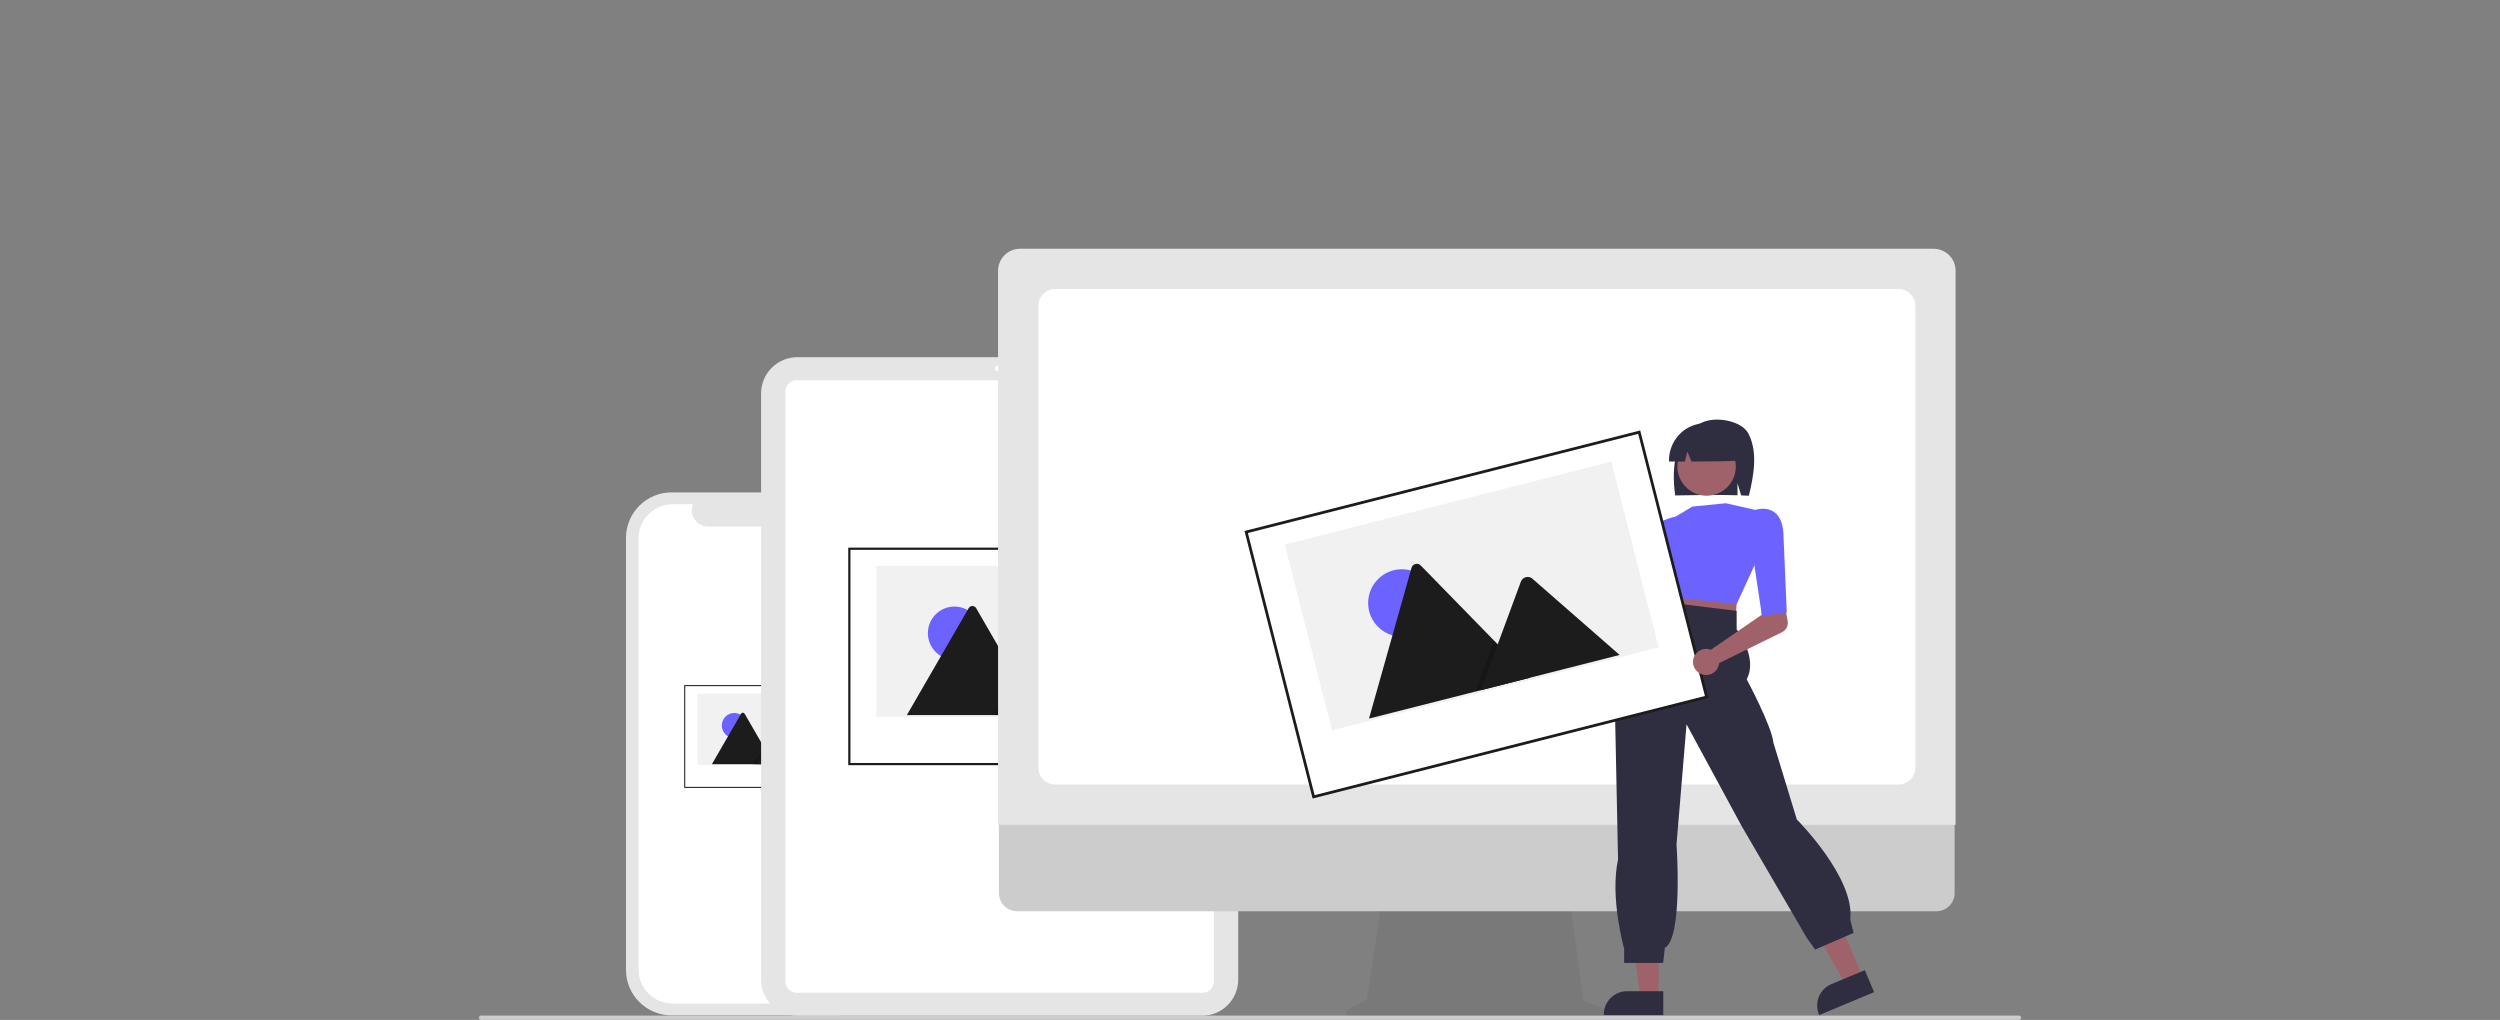 <svg width="402" height="164" viewBox="0 0 402 164" fill="none" xmlns="http://www.w3.org/2000/svg">
    <rect x="0" y="0" width="402" height="164" fill="#808080" stroke="none"/>
    <g clip-path="url(#clip0_303_6873)">
        <path
            d="M142.639 99.159H142.176V86.5C142.176 85.538 141.986 84.585 141.618 83.697C141.249 82.808 140.709 82 140.028 81.32C139.347 80.639 138.538 80.1 137.648 79.731C136.758 79.363 135.804 79.174 134.841 79.174H107.991C106.046 79.174 104.18 79.946 102.805 81.32C101.429 82.694 100.656 84.557 100.656 86.5V155.946C100.656 156.908 100.846 157.861 101.215 158.75C101.583 159.639 102.123 160.447 102.805 161.127C103.486 161.807 104.294 162.347 105.184 162.715C106.074 163.083 107.028 163.273 107.991 163.273H134.841C136.786 163.273 138.652 162.501 140.028 161.127C141.403 159.753 142.176 157.889 142.176 155.946V108.17H142.639L142.639 99.159Z"
            fill="#E5E5E5" />
        <path
            d="M135.137 81.08H131.632C131.793 81.475 131.854 81.903 131.811 82.327C131.767 82.751 131.62 83.158 131.382 83.512C131.144 83.865 130.823 84.155 130.446 84.356C130.069 84.556 129.649 84.661 129.222 84.661H113.84C113.414 84.661 112.993 84.556 112.617 84.356C112.24 84.155 111.919 83.865 111.681 83.512C111.443 83.158 111.295 82.751 111.252 82.327C111.208 81.903 111.27 81.475 111.431 81.08H108.157C106.705 81.08 105.311 81.656 104.284 82.683C103.257 83.709 102.68 85.1 102.68 86.551V155.896C102.68 156.614 102.821 157.326 103.097 157.989C103.372 158.653 103.775 159.256 104.284 159.764C104.793 160.272 105.397 160.675 106.061 160.95C106.726 161.225 107.438 161.367 108.157 161.367H135.137C135.856 161.367 136.568 161.225 137.233 160.95C137.897 160.675 138.501 160.272 139.01 159.764C139.518 159.256 139.922 158.653 140.197 157.989C140.473 157.326 140.614 156.614 140.614 155.896V86.551C140.614 85.833 140.473 85.121 140.197 84.458C139.922 83.794 139.518 83.191 139.01 82.683C138.501 82.174 137.897 81.772 137.233 81.497C136.568 81.222 135.856 81.08 135.137 81.08Z"
            fill="white" />
        <path d="M134.384 110.248H110.102V126.611H134.384V110.248Z" fill="white" />
        <path
            d="M134.47 126.695H110.02V110.164H134.47V126.695ZM110.187 126.527H134.302V110.331H110.187V126.527Z"
            fill="#1C1C1C" />
        <path d="M112.156 123.024H132.335V111.546H112.156V123.024Z" fill="#1C1C1C"
            fill-opacity="0.06" />
        <path
            d="M118.089 118.683C119.206 118.683 120.111 117.778 120.111 116.663C120.111 115.547 119.206 114.643 118.089 114.643C116.972 114.643 116.066 115.547 116.066 116.663C116.066 117.778 116.972 118.683 118.089 118.683Z"
            fill="#6C63FF" />
        <path
            d="M124.431 122.888H114.51C114.497 122.888 114.485 122.887 114.473 122.885L119.165 114.766C119.194 114.716 119.235 114.674 119.285 114.644C119.336 114.615 119.393 114.6 119.451 114.6C119.509 114.6 119.566 114.615 119.616 114.644C119.667 114.674 119.708 114.716 119.737 114.766L122.886 120.214L123.037 120.475L124.431 122.888Z"
            fill="#1C1C1C" />
        <path opacity="0.2"
            d="M124.434 122.887H121.047L122.71 120.475L122.829 120.301L122.889 120.214L123.04 120.475L124.434 122.887Z"
            fill="black" />
        <path
            d="M129.956 122.888H121.375L123.038 120.475L123.158 120.301L125.324 117.157C125.363 117.109 125.411 117.07 125.465 117.041C125.52 117.013 125.58 116.997 125.641 116.993C125.702 116.989 125.764 116.999 125.821 117.02C125.879 117.042 125.931 117.075 125.975 117.118C125.986 117.131 125.997 117.144 126.006 117.157L129.956 122.888Z"
            fill="#1C1C1C" />
        <path
            d="M193.284 163.335H128.201C126.659 163.334 125.18 162.721 124.089 161.631C122.998 160.542 122.385 159.064 122.383 157.524V63.247C122.385 61.706 122.998 60.229 124.089 59.14C125.18 58.05 126.659 57.437 128.201 57.435H193.284C194.827 57.437 196.306 58.05 197.397 59.14C198.487 60.229 199.101 61.706 199.103 63.247V157.524C199.101 159.064 198.487 160.542 197.397 161.631C196.306 162.721 194.827 163.334 193.284 163.335Z"
            fill="#E5E5E5" />
        <path
            d="M193.399 159.627H128.087C127.611 159.627 127.155 159.438 126.819 159.102C126.483 158.766 126.294 158.311 126.293 157.836V62.935C126.294 62.46 126.483 62.005 126.819 61.669C127.155 61.333 127.611 61.144 128.087 61.144H193.399C193.874 61.144 194.33 61.333 194.667 61.669C195.003 62.005 195.192 62.46 195.192 62.935V157.836C195.192 158.311 195.003 158.766 194.667 159.102C194.33 159.438 193.874 159.627 193.399 159.627Z"
            fill="white" />
        <path
            d="M160.495 59.711C160.768 59.711 160.99 59.489 160.99 59.216C160.99 58.943 160.768 58.722 160.495 58.722C160.222 58.722 160 58.943 160 59.216C160 59.489 160.222 59.711 160.495 59.711Z"
            fill="white" />
        <path d="M187.963 88.236H136.574V122.865H187.963V88.236Z" fill="white" />
        <path
            d="M188.141 123.042H136.398V88.059H188.141V123.042ZM136.753 122.688H187.787V88.413H136.753V122.688Z"
            fill="#1C1C1C" />
        <path d="M140.918 115.274H183.621V90.983H140.918V115.274Z" fill="#1C1C1C"
            fill-opacity="0.06" />
        <path
            d="M153.479 106.086C155.843 106.086 157.759 104.172 157.759 101.811C157.759 99.45 155.843 97.536 153.479 97.536C151.115 97.536 149.199 99.45 149.199 101.811C149.199 104.172 151.115 106.086 153.479 106.086Z"
            fill="#6C63FF" />
        <path
            d="M166.903 114.985H145.907C145.88 114.985 145.854 114.983 145.828 114.979L155.758 97.798C155.819 97.691 155.907 97.602 156.013 97.54C156.12 97.478 156.24 97.445 156.363 97.445C156.487 97.445 156.607 97.478 156.714 97.54C156.82 97.602 156.908 97.691 156.969 97.798L163.633 109.327L163.952 109.879L166.903 114.985Z"
            fill="#1C1C1C" />
        <path opacity="0.2"
            d="M166.903 114.985H159.734L163.253 109.88L163.507 109.512L163.633 109.328L163.952 109.88L166.903 114.985Z"
            fill="black" />
        <path
            d="M178.59 114.985H160.43L163.949 109.879L164.202 109.512L168.788 102.858C168.869 102.756 168.97 102.673 169.086 102.613C169.201 102.553 169.328 102.518 169.458 102.51C169.588 102.503 169.718 102.522 169.84 102.568C169.961 102.614 170.072 102.685 170.165 102.776C170.189 102.802 170.211 102.829 170.231 102.858L178.59 114.985Z"
            fill="#1C1C1C" />
        <path
            d="M257.902 162.216L254.608 160.831L252.348 144.335H222.253L219.803 160.763L216.856 162.235C216.715 162.306 216.602 162.422 216.535 162.564C216.468 162.707 216.451 162.868 216.487 163.021C216.524 163.174 216.611 163.311 216.734 163.409C216.858 163.506 217.011 163.56 217.169 163.56H257.631C257.792 163.56 257.949 163.504 258.074 163.402C258.199 163.299 258.285 163.157 258.317 162.999C258.349 162.841 258.325 162.676 258.249 162.534C258.174 162.391 258.051 162.279 257.902 162.216Z"
            fill="#1C1C1C" fill-opacity="0.06" />
        <path
            d="M311.383 146.529H163.547C162.772 146.528 162.028 146.219 161.481 145.67C160.933 145.122 160.625 144.379 160.625 143.604V122.781H314.305V143.604C314.305 144.379 313.998 145.122 313.45 145.67C312.902 146.219 312.159 146.528 311.383 146.529Z"
            fill="#CCCCCC" />
        <path
            d="M314.458 132.623H160.488V43.527C160.489 42.592 160.862 41.695 161.524 41.034C162.186 40.373 163.083 40.001 164.019 40H310.927C311.863 40.001 312.761 40.373 313.423 41.034C314.085 41.695 314.457 42.592 314.458 43.527V132.623Z"
            fill="#E5E5E5" />
        <path
            d="M305.265 126.156H169.687C168.965 126.156 168.273 125.869 167.763 125.359C167.253 124.85 166.966 124.158 166.965 123.438V49.186C166.966 48.465 167.253 47.774 167.763 47.264C168.273 46.754 168.965 46.468 169.687 46.467H305.265C305.986 46.468 306.678 46.754 307.189 47.264C307.699 47.774 307.986 48.465 307.987 49.186V123.438C307.986 124.158 307.699 124.85 307.189 125.359C306.678 125.869 305.986 126.156 305.265 126.156Z"
            fill="white" />
        <path
            d="M324.656 164H77.359C77.281 164.002 77.204 163.978 77.142 163.931C77.079 163.885 77.033 163.819 77.011 163.744C76.998 163.693 76.996 163.64 77.007 163.588C77.017 163.537 77.04 163.488 77.072 163.446C77.104 163.404 77.145 163.371 77.193 163.347C77.24 163.324 77.292 163.312 77.345 163.312H324.628C324.71 163.309 324.791 163.334 324.857 163.383C324.923 163.432 324.971 163.501 324.992 163.581C325.004 163.631 325.003 163.683 324.992 163.734C324.98 163.784 324.957 163.831 324.925 163.871C324.892 163.911 324.851 163.944 324.805 163.966C324.758 163.988 324.707 164 324.656 164Z"
            fill="#CCCCCC" />
        <path
            d="M269.68 72.761C270.376 70.546 271.959 68.514 274.148 67.765C276.336 67.016 280.155 67.716 281.187 69.795C282.675 72.791 282.006 76.46 281.218 79.714C280.806 79.692 280.391 79.675 279.975 79.659L279.386 77.699V79.64C276.136 79.54 272.753 79.602 269.369 79.667C269.065 77.364 268.984 74.977 269.68 72.761Z"
            fill="#2F2E41" />
        <path d="M299.539 157.181L296.805 158.325L291.086 148.338L295.12 146.649L299.539 157.181Z"
            fill="#9F616A" />
        <path
            d="M301.349 159.535L292.535 163.225L292.488 163.113C292.107 162.205 292.103 161.182 292.476 160.27C292.85 159.358 293.571 158.632 294.481 158.251L299.864 155.997L301.349 159.535Z"
            fill="#2F2E41" />
        <path
            d="M259.455 110.005C259.284 109.759 259.17 109.479 259.119 109.184C259.069 108.888 259.084 108.586 259.163 108.297C259.242 108.008 259.384 107.74 259.578 107.512C259.772 107.284 260.014 107.101 260.287 106.977L266.162 89.269L270.097 91.365L263.084 108.112C263.264 108.583 263.264 109.104 263.084 109.575C262.905 110.046 262.559 110.435 262.111 110.669C261.664 110.902 261.147 110.964 260.657 110.841C260.167 110.719 259.74 110.422 259.455 110.005Z"
            fill="#9F616A" />
        <path d="M266.698 160.355H263.734L262.324 148.937H266.699L266.698 160.355Z"
            fill="#9F616A" />
        <path
            d="M267.455 163.225L257.898 163.225V163.104C257.899 162.119 258.29 161.174 258.988 160.477C259.686 159.78 260.632 159.389 261.618 159.389L267.455 159.389L267.455 163.225Z"
            fill="#2F2E41" />
        <path
            d="M278.579 95.408L279.251 97.152L279.117 98.896L266.223 97.286L266.626 95.811L268.103 94.066L278.579 95.408Z"
            fill="#9F616A" />
        <path
            d="M274.425 79.714C277.017 79.714 279.119 77.614 279.119 75.025C279.119 72.435 277.017 70.336 274.425 70.336C271.832 70.336 269.73 72.435 269.73 75.025C269.73 77.614 271.832 79.714 274.425 79.714Z"
            fill="#9F616A" />
        <path
            d="M269.447 83.066L272.133 81.456L277.505 80.919L282.254 81.992L282.206 90.712L279.251 97.152L266.626 95.81L266.089 94.056C266.089 94.056 262.597 89.371 266.357 86.688L269.447 83.066Z"
            fill="#6C63FF" />
        <path
            d="M270.118 83.468L269.446 83.065C269.446 83.065 265.82 83.736 265.014 85.883C264.208 88.029 263.402 97.689 263.402 97.689L266.76 98.087L267.969 90.176L270.118 83.468Z"
            fill="#6C63FF" />
        <path
            d="M279.254 98.225V101.205C279.254 101.205 282.746 105.738 280.866 109.226C280.866 109.226 284.895 116.739 285.164 119.422L288.925 131.764C288.925 131.764 298.326 141.155 297.521 147.863L298.058 150.01L291.879 152.693L290.536 150.815L280.06 132.838L271.195 116.471L269.584 135.789C269.584 135.789 270.658 150.815 267.703 152.425L267.435 154.84H261.164V152.544C261.164 152.544 258.839 144.375 260.182 138.204L259.645 112.177C259.645 112.177 262.062 101.177 265.017 99.298L266.092 96.615L279.254 98.225Z"
            fill="#2F2E41" />
        <path
            d="M271.199 68.918C272.101 68.369 273.134 68.072 274.191 68.058C275.247 68.044 276.288 68.314 277.204 68.839C278.12 69.365 278.878 70.126 279.399 71.044C279.919 71.962 280.183 73.003 280.163 74.058C277.539 74.179 274.783 74.21 271.988 74.216L271.328 72.601L270.938 74.217C270.086 74.217 269.233 74.216 268.378 74.213C268.343 73.161 268.586 72.119 269.081 71.189C269.576 70.26 270.306 69.477 271.199 68.918Z"
            fill="#2F2E41" />
        <path d="M263.584 69.49L200.387 85.543L211.229 128.129L274.426 112.077L263.584 69.49Z"
            fill="white" />
        <path
            d="M274.699 112.239L211.067 128.402L200.113 85.38L263.746 69.217L274.699 112.239ZM211.392 127.856L274.153 111.914L263.421 69.763L200.66 85.705L211.392 127.856Z"
            fill="#1C1C1C" />
        <path d="M214.191 117.438L266.707 104.098L259.102 74.226L206.586 87.565L214.191 117.438Z"
            fill="#1C1C1C" fill-opacity="0.06" />
        <path
            d="M225.427 102.382C228.427 102.382 230.858 99.953 230.858 96.957C230.858 93.961 228.427 91.532 225.427 91.532C222.428 91.532 219.996 93.961 219.996 96.957C219.996 99.953 222.428 102.382 225.427 102.382Z"
            fill="#6C63FF" />
        <path
            d="M246.056 108.965L220.235 115.524C220.203 115.532 220.17 115.538 220.137 115.541L226.969 91.31C227.011 91.159 227.091 91.022 227.202 90.913C227.314 90.804 227.452 90.726 227.603 90.687C227.755 90.649 227.914 90.651 228.064 90.694C228.214 90.737 228.35 90.819 228.458 90.932L240.264 103.029L240.829 103.608L246.056 108.965Z"
            fill="#1C1C1C" />
        <path opacity="0.2"
            d="M246.058 108.965L237.242 111.205L239.971 103.826L240.168 103.295L240.266 103.029L240.831 103.608L246.058 108.965Z"
            fill="black" />
        <path
            d="M260.435 105.314L238.102 110.987L240.831 103.608L241.027 103.077L244.583 93.462C244.651 93.312 244.75 93.177 244.873 93.068C244.996 92.958 245.141 92.875 245.299 92.825C245.456 92.775 245.622 92.758 245.786 92.777C245.95 92.795 246.109 92.847 246.251 92.931C246.288 92.955 246.324 92.982 246.358 93.011L260.435 105.314Z"
            fill="#1C1C1C" />
        <path
            d="M274.788 104.386C274.896 104.41 275.003 104.443 275.106 104.484L283.301 98.85L283.113 96.443L286.713 95.686L287.459 99.914C287.52 100.256 287.467 100.608 287.31 100.917C287.153 101.227 286.9 101.477 286.589 101.63L276.437 106.631C276.399 107.056 276.232 107.46 275.958 107.788C275.684 108.116 275.317 108.353 274.905 108.468C274.493 108.582 274.056 108.569 273.652 108.429C273.248 108.29 272.896 108.03 272.643 107.686C272.39 107.342 272.247 106.929 272.235 106.502C272.223 106.075 272.341 105.654 272.574 105.296C272.807 104.938 273.144 104.659 273.539 104.496C273.935 104.334 274.37 104.295 274.788 104.386Z"
            fill="#9F616A" />
        <path
            d="M280.328 82.395L282.256 81.993C282.256 81.993 286.506 80.517 286.775 85.883L287.312 98.494L283.322 99.03L281.671 88.029L280.328 82.395Z"
            fill="#6C63FF" />
    </g>
    <defs>
        <clipPath id="clip0_303_6873">
            <rect width="248" height="124" fill="white" transform="translate(77 40)" />
        </clipPath>
    </defs>
</svg>
